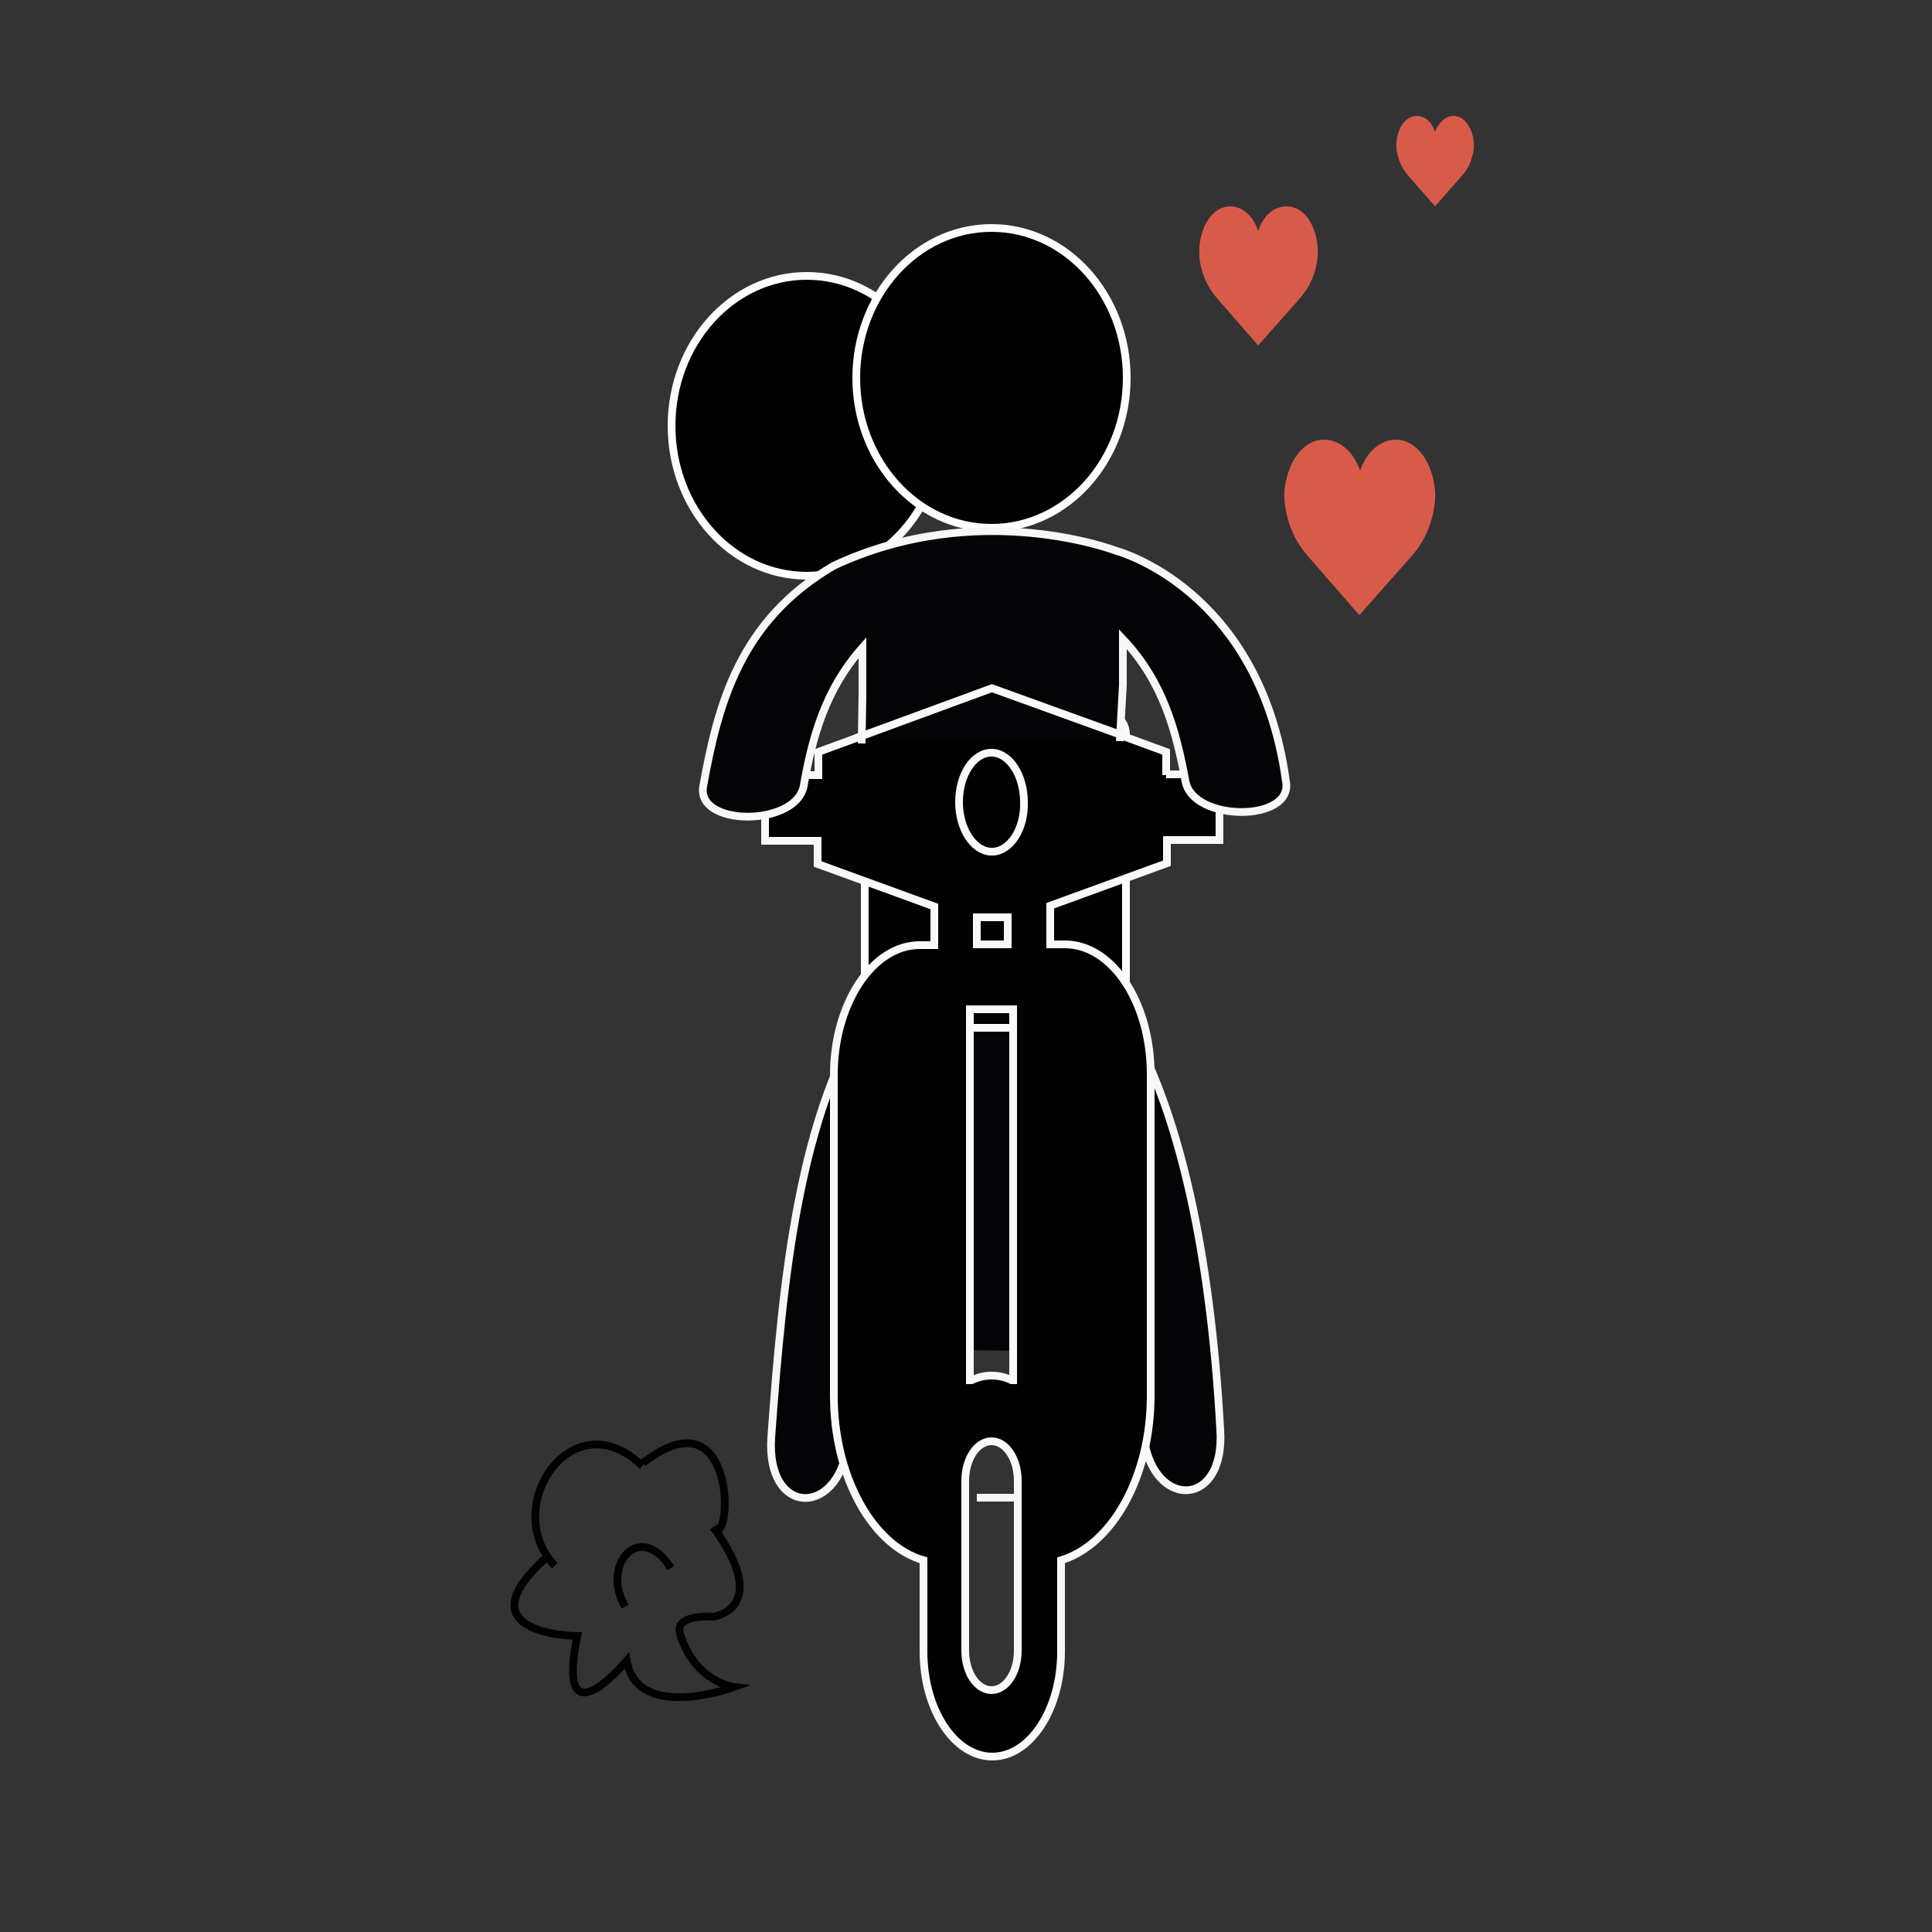 <?xml version="1.0" encoding="utf-8"?>
<!-- Generator: Adobe Illustrator 20.0.0, SVG Export Plug-In . SVG Version: 6.00 Build 0)  -->
<svg version="1.1" id="圖層_1" xmlns="http://www.w3.org/2000/svg" xmlns:xlink="http://www.w3.org/1999/xlink" x="0px" y="0px"
	 viewBox="0 0 250 250" style="enable-background:new 0 0 250 250;" xml:space="preserve">
<rect x="0" y="0" width="250" height="250" fill="#333333" stroke="none"/>
<style type="text/css">
	.st0{fill:#010101;stroke:#FFFEFE;stroke-miterlimit:10;}
	.st1{fill:#040305;stroke:#F7F7F7;stroke-miterlimit:10;}
	.st2{fill:#010101;stroke:#F9F9FA;stroke-miterlimit:10;}
	.st3{fill:none;stroke:#010101;stroke-miterlimit:10;}
	.st4{fill:#D85B4A;}
</style>
<ellipse class="st0" cx="104.4" cy="55.1" rx="17.5" ry="19.4"/>
<g>
	<g>
		<g>
			<path class="st1" d="M126.4,193.8h4.9"/>
			<path class="st1" d="M120.9,259.4"/>
			<path class="st1" d="M141.4,174.9l0.3-14.4c0-3.4,0-8.3,0-11.7c4,10.8,5.3,23.5,6.2,36.2c0.7,10.4,10.7,10.5,10,0
				c-2.7-49-16.9-58.8-16.9-58.8s-13.7-13.6-28.2,3.7c-9.4,14-11.5,35.4-13,56.1c-0.7,10.5,9.2,10.4,10,0
				c0.9-12.3,2.1-24.7,5.9-35.3l0,11.9l0,12.7l0-0.7"/>
			<path class="st1" d="M141.3,162.7"/>
		</g>
	</g>
	<g>
	</g>
	<g>
	</g>
	<g>
	</g>
	<g>
	</g>
	<g>
	</g>
	<g>
	</g>
	<g>
	</g>
	<g>
	</g>
	<g>
	</g>
	<g>
	</g>
	<g>
	</g>
	<g>
	</g>
	<g>
	</g>
	<g>
	</g>
	<g>
	</g>
</g>
<path class="st0" d="M142.9,133h-28.2c-1.6,0-2.8-1.3-2.8-2.8V95c0-1.6,1.3-2.8,2.8-2.8h28.2c1.6,0,2.8,1.3,2.8,2.8v35.2
	C145.7,131.8,144.4,133,142.9,133z"/>
<g>
	<g>
		<path class="st2" d="M150.9,100.3v-3l-17.7-6.5c-1.4-1.2-3.1-1.9-4.8-1.9c-1.8,0-3.4,0.7-4.8,1.9l-17.7,6.5v3H99v8.5h6.8v3
			l15.1,5.5v5h-1.9c-6.1,0-11.1,7.6-11.1,16.8v41.5c0,10.5,5,19.4,11.6,21.3v11.8c0,7.5,4,13.6,8.9,13.6c4.9,0,8.9-6.1,8.9-13.6
			v-11.8c6.6-2,11.6-10.8,11.6-21.3V139c0-9.3-5-16.8-11.1-16.8h-1.9v-5l15.1-5.5v-3h6.8v-8.5H150.9z M131.7,202.2v11.4
			c0,2.8-1.5,5.1-3.4,5.1c-1.9,0-3.4-2.3-3.4-5.1v-11.4v-10.6c0-2.8,1.5-5.1,3.4-5.1s3.4,2.3,3.4,5.1V202.2z M131.1,130.6v48h-0.2
			c-0.8-0.4-1.7-0.6-2.6-0.6c-0.9,0-1.7,0.2-2.6,0.6h-0.2v-48H131.1z M126.4,122.2v-3.5h1.6c0.1,0,0.2,0,0.4,0c0.1,0,0.2,0,0.4,0
			h1.6v3.5H126.4z M128.6,110.2h-0.5c-2.2-0.2-4-3-4-6.4c0-3.6,1.9-6.4,4.2-6.4s4.2,2.9,4.2,6.4C132.6,107.2,130.8,110,128.6,110.2z
			"/>
	</g>
</g>
<g>
</g>
<g>
</g>
<g>
</g>
<g>
</g>
<g>
</g>
<g>
</g>
<g>
</g>
<g>
</g>
<g>
</g>
<g>
</g>
<g>
</g>
<g>
</g>
<g>
</g>
<g>
</g>
<g>
</g>
<ellipse class="st0" cx="128.3" cy="48.9" rx="17.5" ry="19.4"/>
<g>
	<g>
		<g>
			<path class="st1" d="M131.7,105.5"/>
			<path class="st1" d="M118.2,138.7"/>
			<path class="st1" d="M144.9,95.9l0.4-7.3c0-1.7,0-4.2,0-5.9c5.2,5.5,6.9,11.9,8.1,18.4c1,5.3,14,5.3,13,0
				c-3.4-24.9-21.9-29.8-21.9-29.8s-17.8-6.9-36.6,1.9c-12.2,7.1-15,18-16.9,28.5c-1,5.3,12,5.3,13,0c1.1-6.3,2.8-12.5,7.6-17.9l0,6
				l-0.1,6.4l0-0.3"/>
			<path class="st1" d="M144.7,89.7"/>
		</g>
	</g>
	<g>
	</g>
	<g>
	</g>
	<g>
	</g>
	<g>
	</g>
	<g>
	</g>
	<g>
	</g>
	<g>
	</g>
	<g>
	</g>
	<g>
	</g>
	<g>
	</g>
	<g>
	</g>
	<g>
	</g>
	<g>
	</g>
	<g>
	</g>
	<g>
	</g>
</g>
<path class="st2" d="M128.5,89l-17.7,6.5"/>
<path class="st2" d="M145.9,95.4L128.2,89"/>
<path class="st3" d="M71.1,201.2c-12,10.4,3.6,10.5,3.6,10.5c-2.9,14.3,6.4,3.2,6.4,3.2c1.4,8,13.9,3.4,13.9,3.4s-5.1-0.6-7-6.9
	c-0.8-2.6,4.3-2.2,4.3-2.2s7.7-1,0-11.6c2.4,3.4,3.4-18-9.1-8.3"/>
<path class="st3" d="M83.1,189.7c-9-8.8-18.5,5.4-11.3,12.9"/>
<path class="st3" d="M86.8,202.9c-4-6.3-9.1-0.4-5.9,5"/>
<g>
	<path class="st4" d="M176,60.9c0.8-2.4,2.6-4,4.6-4c2.8,0,4.8,3,5.1,6.7c0,0,0.1,0.9-0.2,2.5c-0.4,2.2-1.4,4.2-2.7,5.7l-6.9,7.8
		l-6.8-7.8c-1.3-1.5-2.3-3.5-2.7-5.7c-0.3-1.6-0.2-2.5-0.2-2.5c0.3-3.6,2.3-6.7,5.1-6.7C173.5,56.9,175.2,58.6,176,60.9z"/>
	<g>
	</g>
	<g>
	</g>
	<g>
	</g>
	<g>
	</g>
	<g>
	</g>
	<g>
	</g>
	<g>
	</g>
	<g>
	</g>
	<g>
	</g>
	<g>
	</g>
	<g>
	</g>
	<g>
	</g>
	<g>
	</g>
	<g>
	</g>
	<g>
	</g>
</g>
<g>
	<path class="st4" d="M162.8,29.9c0.6-1.9,2-3.2,3.7-3.2c2.2,0,3.8,2.4,4,5.3c0,0,0.1,0.7-0.1,2c-0.3,1.8-1.1,3.3-2.1,4.5l-5.5,6.2
		l-5.4-6.2c-1-1.2-1.8-2.7-2.1-4.5c-0.2-1.3-0.1-2-0.1-2c0.2-2.9,1.8-5.3,4-5.3C160.8,26.7,162.2,28,162.8,29.9z"/>
	<g>
	</g>
	<g>
	</g>
	<g>
	</g>
	<g>
	</g>
	<g>
	</g>
	<g>
	</g>
	<g>
	</g>
	<g>
	</g>
	<g>
	</g>
	<g>
	</g>
	<g>
	</g>
	<g>
	</g>
	<g>
	</g>
	<g>
	</g>
	<g>
	</g>
</g>
<g>
	<path class="st4" d="M185.7,17.1c0.4-1.2,1.3-2.1,2.4-2.1c1.4,0,2.5,1.6,2.6,3.5c0,0,0.1,0.5-0.1,1.3c-0.2,1.1-0.7,2.2-1.4,2.9
		l-3.5,4l-3.5-4c-0.7-0.8-1.2-1.8-1.4-2.9c-0.2-0.8-0.1-1.3-0.1-1.3c0.1-1.9,1.2-3.5,2.6-3.5C184.4,15,185.3,15.8,185.7,17.1z"/>
	<g>
	</g>
	<g>
	</g>
	<g>
	</g>
	<g>
	</g>
	<g>
	</g>
	<g>
	</g>
	<g>
	</g>
	<g>
	</g>
	<g>
	</g>
	<g>
	</g>
	<g>
	</g>
	<g>
	</g>
	<g>
	</g>
	<g>
	</g>
	<g>
	</g>
</g>
</svg>
